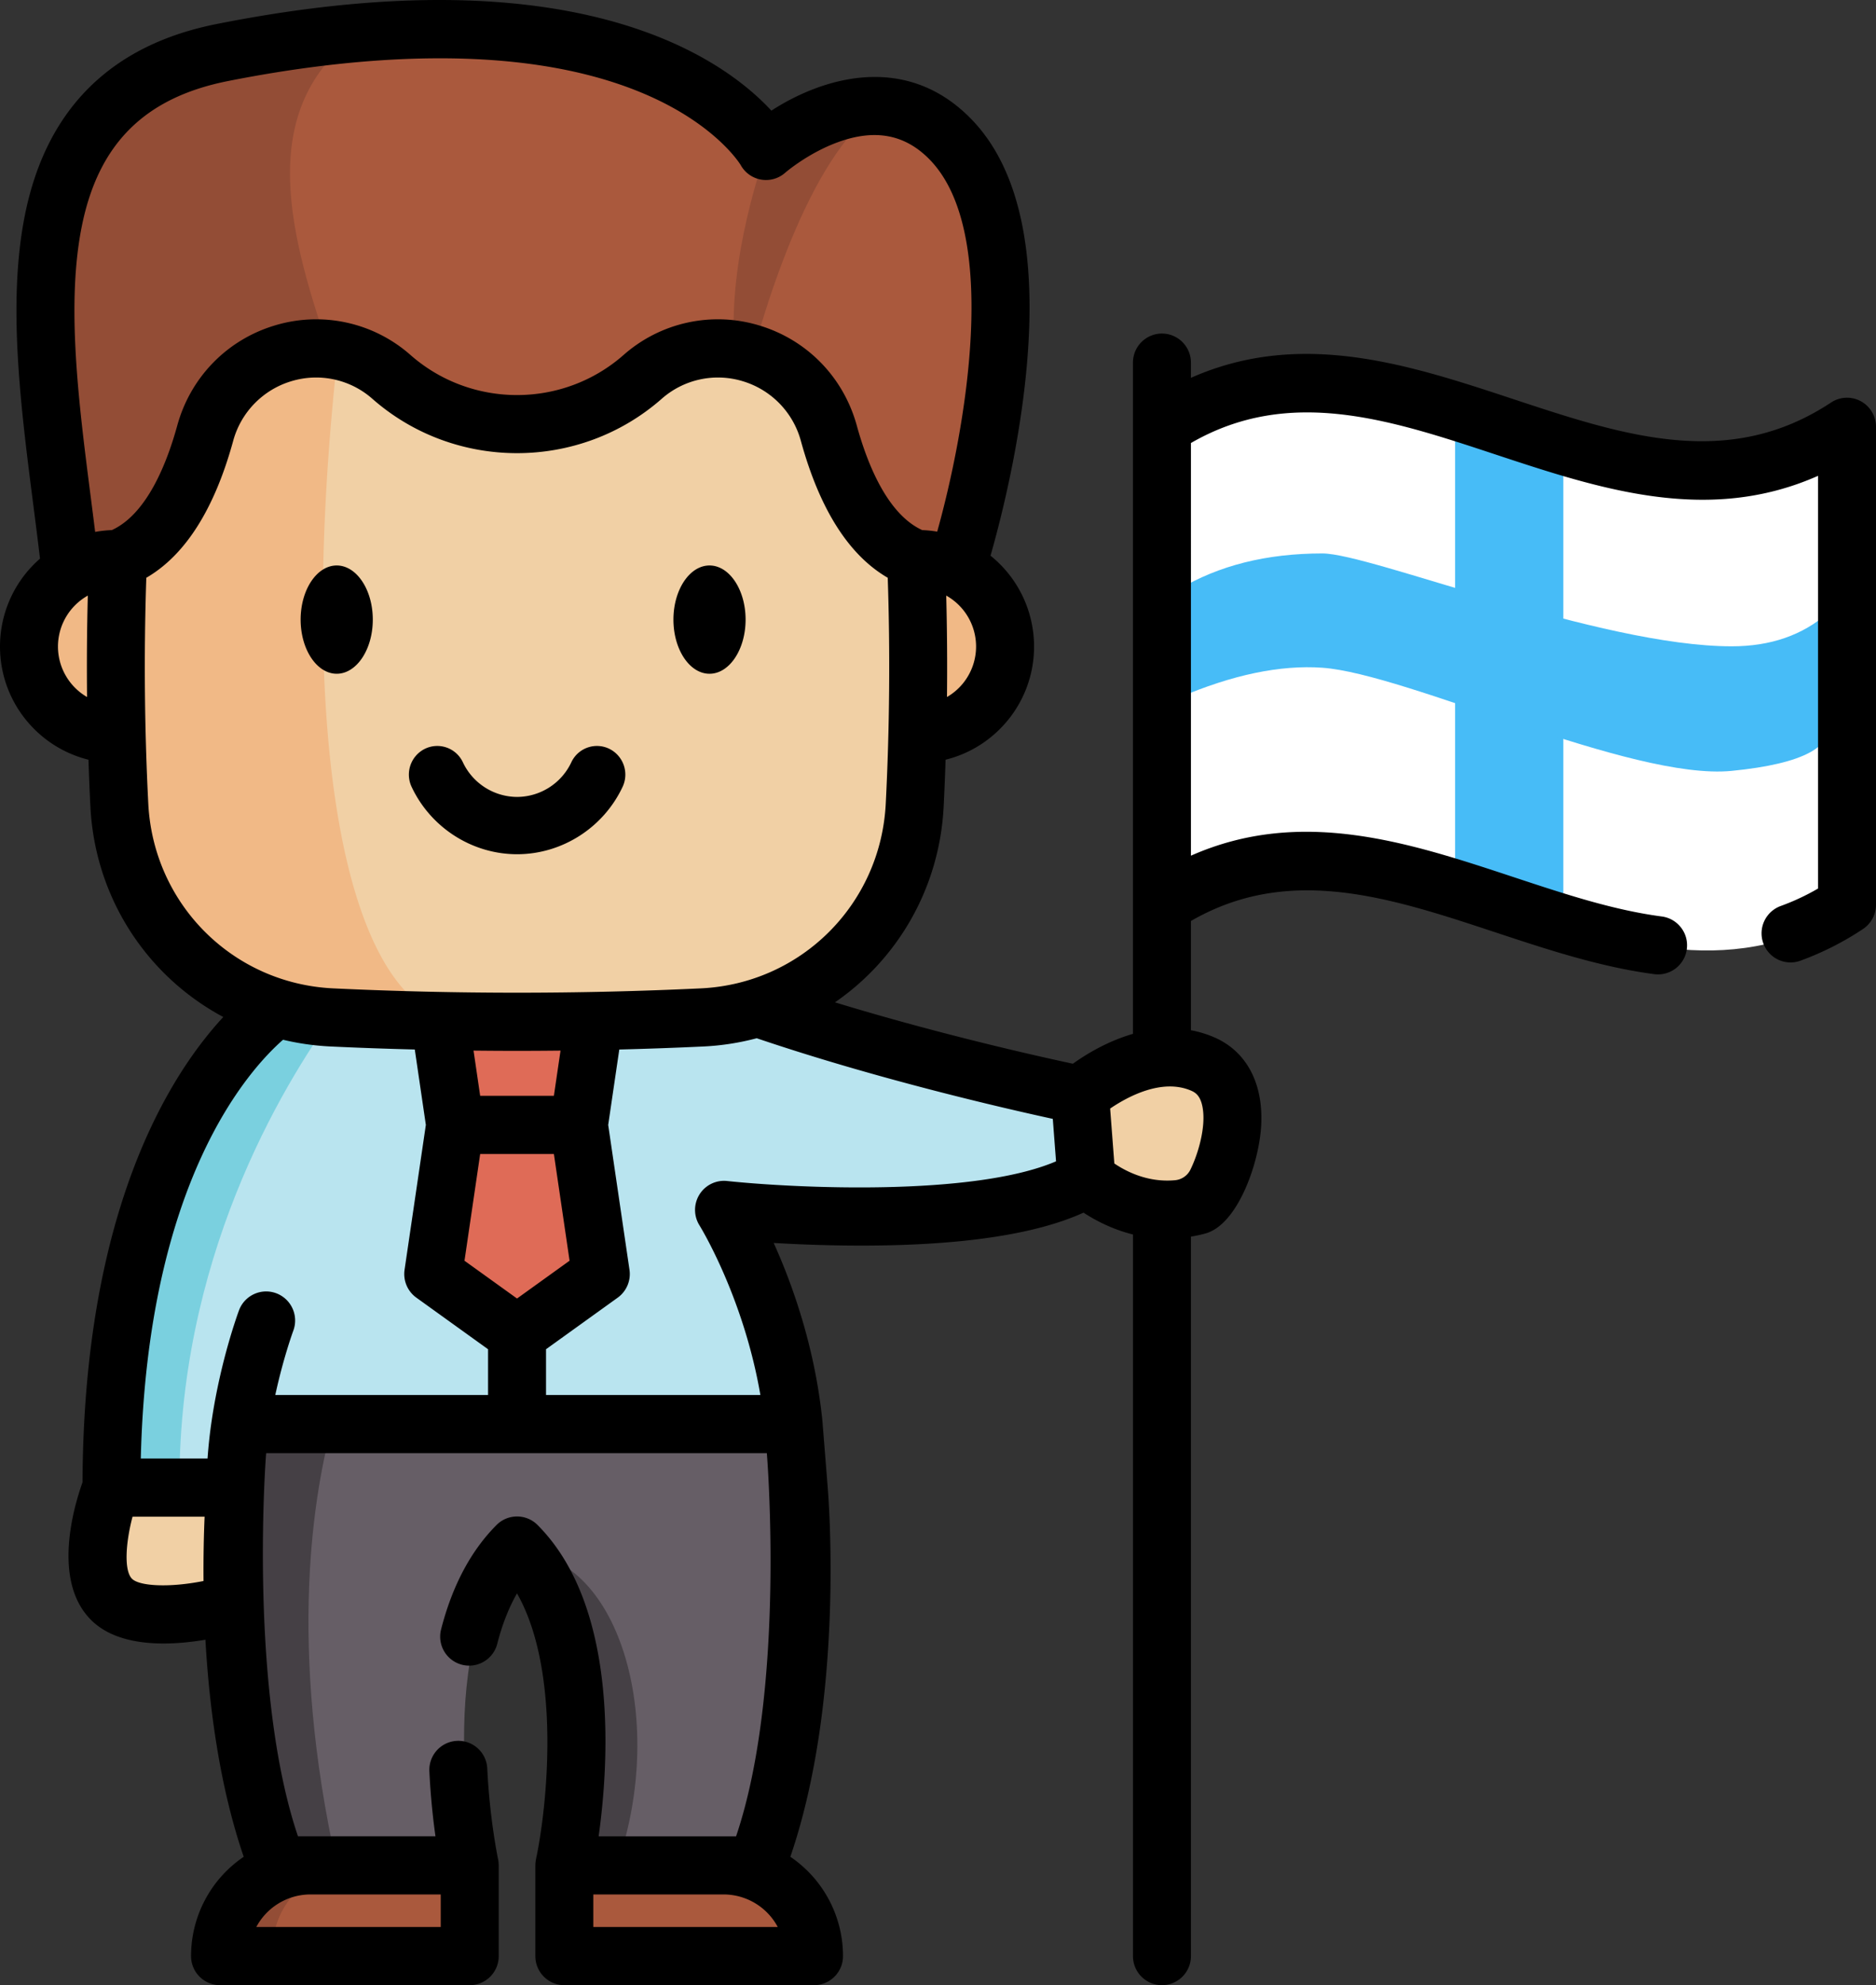 <svg width="156" height="165" xmlns="http://www.w3.org/2000/svg"><rect width="100%" height="100%" fill="#333333" stroke="none"/><g fill="none" fill-rule="evenodd"><path d="M19.31 133.078s-7.562 2.289-10.157-.346c-2.594-2.635 0-9.393 0-9.393L22 118l-2.69 15.078z" fill="#F1D0A5" fill-rule="nonzero"/><path d="M62.674 84c12.967 4.45 26.794 7.215 26.794 7.215L90 98.129c-8.192 4.928-30.108 2.608-30.108 2.608s4.753 7.567 5.78 17.73l.42 5.258S67.687 141.917 62.58 155H46.623s4.002-18.548-3.93-26.477C34.764 136.452 38.766 155 38.766 155H22.807c-5.107-13.083-3.51-31.275-3.51-31.275H9C9 94.94 20.69 85.433 22.714 84" fill="#B9E4EF" fill-rule="nonzero"/><path d="M63.276 155H47.408s3.977-18.784-3.91-26.818C35.613 136.216 39.592 155 39.592 155H23.725c-5.077-13.25-3.49-31.677-3.49-31.677 0-1.824.169-3.638.417-5.323h45.696l.417 5.323s1.587 18.427-3.49 31.677z" fill="#665E66" fill-rule="nonzero"/><path d="M28 84c-4.713 6.464-13.3 20.897-13.076 40H9c0-28.985 11.583-38.557 13.59-40H28z" fill="#7AD0DF" fill-rule="nonzero"/><path d="M28 155h-5.02c-5.425-13.25-3.729-31.677-3.729-31.677 0-1.824.18-3.638.445-5.323h8.046c-1.707 6.084-3.817 18.716.258 37zM51.318 155h-4.28S51.15 136.79 43 129c8.318 0 12.595 13.682 8.318 26z" fill="#454045" fill-rule="nonzero"/><path fill="#DF6B57" fill-rule="nonzero" d="M48.17 93H37.83L36 81h14z"/><path d="M76.722 61h.046C80.763 61 84 57.641 84 53.501 84 49.36 80.763 46 76.768 46c-.052 0-.104 0-.156.003H10.388C10.336 46 10.284 46 10.232 46 6.237 46 3 49.359 3 53.501 3 57.641 6.237 61 10.232 61h.046" fill="#F1B986" fill-rule="nonzero"/><path d="M79.316 47.686l-49.585.211L5.11 48C3.232 30.986-2.216 8.889 17.8 4.95c4.806-.945 9.134-1.507 13.023-1.77 26.054-1.756 32.535 9.924 32.535 9.924s4.715-4.112 9.842-3.693c1.853.15 3.762.897 5.52 2.641 9.27 9.205.597 35.634.597 35.634z" fill="#AA593D" fill-rule="nonzero"/><path d="M73 9.03C67.198 13.237 63.4 25.825 61.643 33c-1.72-7.308.382-15.353 1.98-20.23 0 0 4.493-4.164 9.377-3.74zM27.14 28.486l2.762 18.41L5.122 47C3.234 29.917-2.248 7.732 17.895 3.778 22.731 2.828 27.086 2.265 31 2c0 .003-.003.003-.003.003-10.086 6.145-6.97 17.09-3.858 26.483z" fill="#934D36" fill-rule="nonzero"/><path d="M77 55.498c0 3.83-.098 7.662-.294 11.491-.49 9.573-8.156 17.195-17.742 17.647-6.701.317-13.405.426-20.106.33h-.003c-3.607-.05-7.212-.16-10.819-.33-9.583-.452-17.25-8.074-17.742-17.647a224.666 224.666 0 01-.114-20.466h.002c3.737-1.383 5.96-5.684 7.28-10.465 1.356-4.905 6.059-7.587 10.574-6.97 1.76.24 3.493.983 4.986 2.29A15.877 15.877 0 0043.5 35.313c3.74 0 7.482-1.312 10.48-3.935A9.457 9.457 0 0160.255 29c4.089 0 8.056 2.618 9.284 7.059 1.318 4.78 3.542 9.081 7.28 10.464.123 2.993.181 5.984.181 8.975z" fill="#F1D0A5" fill-rule="nonzero"/><path d="M39 85c-3.625-.05-7.248-.161-10.873-.33-9.632-.453-17.337-8.08-17.832-17.658a223.812 223.812 0 01-.114-20.479h.002c3.756-1.384 5.99-5.686 7.317-10.47 1.362-4.91 6.088-7.592 10.626-6.976C24.682 59.684 28.126 84.664 39 85z" fill="#F1B986" fill-rule="nonzero"/><path d="M90 91.204s5.461-4.826 10.486-2.632c5.025 2.194 1.246 11.592-.437 12.065-5.461 1.536-9.503-2.303-9.503-2.303" fill="#F1D0A5" fill-rule="nonzero"/><path fill="#DF6B57" fill-rule="nonzero" d="M37.83 94h10.34L50 106.106 43 111l-7-4.894z"/><path d="M18 162h21v-7H25.606c-4.2 0-7.606 3.134-7.606 7z" fill="#AA593D" fill-rule="nonzero"/><path d="M30 155c-4.047 0-7.33 3.135-7.33 7H18c0-3.865 3.28-7 7.326-7H30z" fill="#934D36" fill-rule="nonzero"/><path d="M68 162H47v-7h13.394c4.2 0 7.606 3.134 7.606 7z" fill="#AA593D" fill-rule="nonzero"/><path d="M154 75.373c-19 12.565-38-12.565-57 0V35.627c19-12.565 38 12.565 57 0v39.746z" fill="#FFF" fill-rule="nonzero"/><path d="M43 71c3.73 0 7.172-2.197 8.771-5.597a2.39 2.39 0 00-1.12-3.172 2.35 2.35 0 00-3.143 1.13A5.01 5.01 0 0143 66.238a5.009 5.009 0 01-4.508-2.877 2.35 2.35 0 00-3.143-1.13 2.391 2.391 0 00-1.12 3.172C35.827 68.803 39.27 71 43 71zM31 51.5c0-2.481-1.346-4.5-3-4.5s-3 2.019-3 4.5 1.346 4.5 3 4.5 3-2.019 3-4.5zM59 56c1.654 0 3-2.019 3-4.5S60.654 47 59 47s-3 2.019-3 4.5 1.345 4.5 3 4.5z" fill="#000" fill-rule="nonzero"/><g fill="#47BCF7"><path d="M121 33l9 4v42l-9-4z"/><path d="M98 49c3.333-2 7.321-3 11.964-3 3.998 0 23.057 7.719 34.039 7.719 3.225 0 5.89-.923 7.997-2.768v8.771c.667 2.307-1.999 3.757-7.997 4.35-8.376.826-26.986-8.072-34.039-8.572-3.505-.248-7.493.585-11.964 2.5v-9z"/></g><path d="M154.732 33.346a2.403 2.403 0 00-2.469.11c-8.522 5.636-17.207 2.764-26.403-.276-8.7-2.877-17.663-5.836-26.828-1.775v-1.264a2.414 2.414 0 00-2.41-2.417 2.414 2.414 0 00-2.41 2.417v55.79c-2.152.62-3.946 1.728-4.996 2.482-2.856-.61-11.049-2.437-19.783-5.103 5.208-3.588 8.69-9.478 9.036-16.26.066-1.299.117-2.601.161-3.905 4.218-1.038 7.358-4.86 7.358-9.405a9.684 9.684 0 00-3.62-7.553c.723-2.534 2-7.483 2.718-13.06 1.431-11.107-.06-18.961-4.433-23.346-5.443-5.46-12.327-3.294-16.508-.585-4.027-4.354-16.226-13.14-46.14-7.198C9.19 3.75 3.828 9.095 2.07 17.884c-1.455 7.283-.36 15.818.698 24.073.198 1.546.388 3.026.558 4.476A9.679 9.679 0 000 53.739c0 4.545 3.138 8.366 7.356 9.405.044 1.305.095 2.608.161 3.907.39 7.62 4.745 14.11 11.051 17.478-4.45 4.801-11.614 16.043-11.706 38.675-.726 2.031-2.542 8.18.704 11.434 1.501 1.506 3.8 1.963 6.04 1.963 1.224 0 2.428-.137 3.476-.314.315 5.575 1.167 12.155 3.185 18.042a9.964 9.964 0 00-4.38 8.254A2.414 2.414 0 0018.299 165h20.763a2.414 2.414 0 002.41-2.417v-7.507-.035c0-.041-.004-.082-.006-.123a2.29 2.29 0 00-.045-.373l-.002-.013c-.007-.032-.697-3.292-.9-7.54a2.411 2.411 0 00-2.522-2.299 2.414 2.414 0 00-2.292 2.53c.1 2.102.306 3.97.506 5.401H24.777c-4.04-11.936-2.737-30.849-2.643-31.842h41.633s1.62 19.514-2.557 31.843H49.78c.825-5.872 1.745-19.028-5.08-25.874a2.405 2.405 0 00-3.409 0c-2.134 2.14-3.685 5.06-4.612 8.679a2.41 2.41 0 104.669 1.202c.41-1.601.96-3.003 1.644-4.195 3.712 6.524 2.491 17.822 1.578 22.094l-.003.016c-.01.05-.016.1-.023.152a2.452 2.452 0 00-.025.29l-.002.052v7.542a2.414 2.414 0 002.41 2.417H67.69a2.414 2.414 0 002.41-2.417 9.965 9.965 0 00-4.378-8.253c4.561-13.303 3.156-30.16 3.093-30.88l-.421-5.276-.004-.05c-.624-6.188-2.528-11.438-4.054-14.815 2.14.126 4.897.236 7.877.219 7.988-.044 13.991-.965 17.89-2.738.961.632 2.37 1.383 4.11 1.816v59.977a2.414 2.414 0 002.41 2.417 2.414 2.414 0 002.41-2.417v-59.797c.4-.069.806-.152 1.221-.269 2.63-.738 4.395-5.68 4.61-8.814.244-3.571-1.167-6.296-3.872-7.476a9 9 0 00-1.96-.597V76.55c8.174-4.721 16.514-1.97 25.32.943 4.293 1.42 8.731 2.887 13.214 3.475a2.413 2.413 0 002.702-2.083 2.416 2.416 0 00-2.077-2.71c-4.03-.53-8.061-1.862-12.329-3.273-8.702-2.878-17.664-5.841-26.829-1.78V36.822c8.173-4.719 16.512-1.962 25.317.95 8.702 2.877 17.664 5.84 26.83 1.777v34.303a19.227 19.227 0 01-3.1 1.45 2.419 2.419 0 00-1.454 3.093 2.408 2.408 0 003.083 1.457 24.599 24.599 0 005.207-2.635A2.42 2.42 0 00156 75.198V35.474c0-.89-.487-1.707-1.268-2.128zm-133.42 126.82a5.113 5.113 0 014.493-2.707H36.65v2.707H21.313zm28.025 0v-2.707h10.846a5.113 5.113 0 014.492 2.707H49.337zm29.41-102.232c.03-2.816.01-5.63-.063-8.431a4.851 4.851 0 01.062 8.431zM4.82 53.74a4.857 4.857 0 012.482-4.236c-.073 2.805-.093 5.62-.063 8.43A4.852 4.852 0 014.82 53.74zM9.3 44.06a9.623 9.623 0 00-1.387.152 739.2 739.2 0 00-.364-2.872c-1.01-7.867-2.052-16.002-.752-22.506 1.375-6.878 5.234-10.72 12.145-12.094 9.938-1.974 23.988-3.403 34.49.998 6.116 2.563 8.15 5.964 8.156 5.972a2.404 2.404 0 003.702.65c.018-.017 1.897-1.637 4.39-2.543 3.055-1.112 5.53-.66 7.564 1.381 6.053 6.07 3.001 22.72.69 30.99a9.628 9.628 0 00-1.247-.128c-2.867-1.311-4.538-5.411-5.44-8.69-1.104-4.014-4.135-7.124-8.107-8.318a11.853 11.853 0 00-11.299 2.463c-5.044 4.428-12.651 4.428-17.696 0a11.854 11.854 0 00-11.299-2.463c-3.972 1.194-7.002 4.304-8.106 8.317-.902 3.28-2.573 7.38-5.44 8.691zm3.031 22.743a224.053 224.053 0 01-.165-18.78c3.234-1.876 5.66-5.69 7.221-11.368a7.132 7.132 0 014.844-4.972 7.07 7.07 0 016.74 1.47c6.854 6.016 17.191 6.016 24.046 0a7.07 7.07 0 016.74-1.47 7.133 7.133 0 014.843 4.972c1.562 5.678 3.987 9.492 7.22 11.367.209 6.225.153 12.536-.165 18.781-.426 8.354-7.036 14.952-15.376 15.347-10.142.48-20.427.48-30.572 0-8.338-.395-14.948-6.993-15.376-15.347zm30.663 41.125l-4.369-3.141 1.304-8.871h6.13l1.304 8.87-4.37 3.142zm3.065-16.847h-6.13l-.551-3.758c1.205.013 2.41.021 3.616.021s2.412-.008 3.617-.021l-.552 3.758zM23.537 86.42c1.271.305 2.59.494 3.942.559 2.332.11 4.67.192 7.013.252l.92 6.266-1.77 12.042a2.42 2.42 0 00.98 2.317l5.963 4.288v3.804H22.891c.674-3.107 1.484-5.307 1.498-5.344a2.42 2.42 0 00-1.41-3.11 2.408 2.408 0 00-3.104 1.414c-.061.164-1.51 4.072-2.262 9.099a41.571 41.571 0 00-.354 3.218h-5.551c.554-22.988 8.937-32.276 11.829-34.805zm-12.562 44.8c-.676-.677-.528-2.995.047-5.16h5.992c-.06 1.368-.108 3.203-.09 5.347-2.845.569-5.333.432-5.95-.187zM60.46 98.16a2.407 2.407 0 00-2.298 1.125 2.423 2.423 0 00.004 2.564c.04.065 3.662 5.928 5.064 14.1H45.405v-3.806l5.96-4.286a2.42 2.42 0 00.98-2.317l-1.77-12.04.922-6.268c2.341-.06 4.68-.143 7.01-.253 1.523-.072 3-.31 4.419-.684 10.035 3.398 20.519 5.81 24.62 6.702l.269 3.529c-6.919 2.96-21.845 2.218-27.355 1.635zM100 92.032c.3 1.644-.374 3.891-1.011 5.188a1.582 1.582 0 01-1.271.875c-2.285.217-4.122-.757-5.055-1.392l-.348-4.564c1.436-.977 4.31-2.545 6.755-1.478.366.16.762.447.93 1.371z" fill="#000" fill-rule="nonzero"/></g></svg>